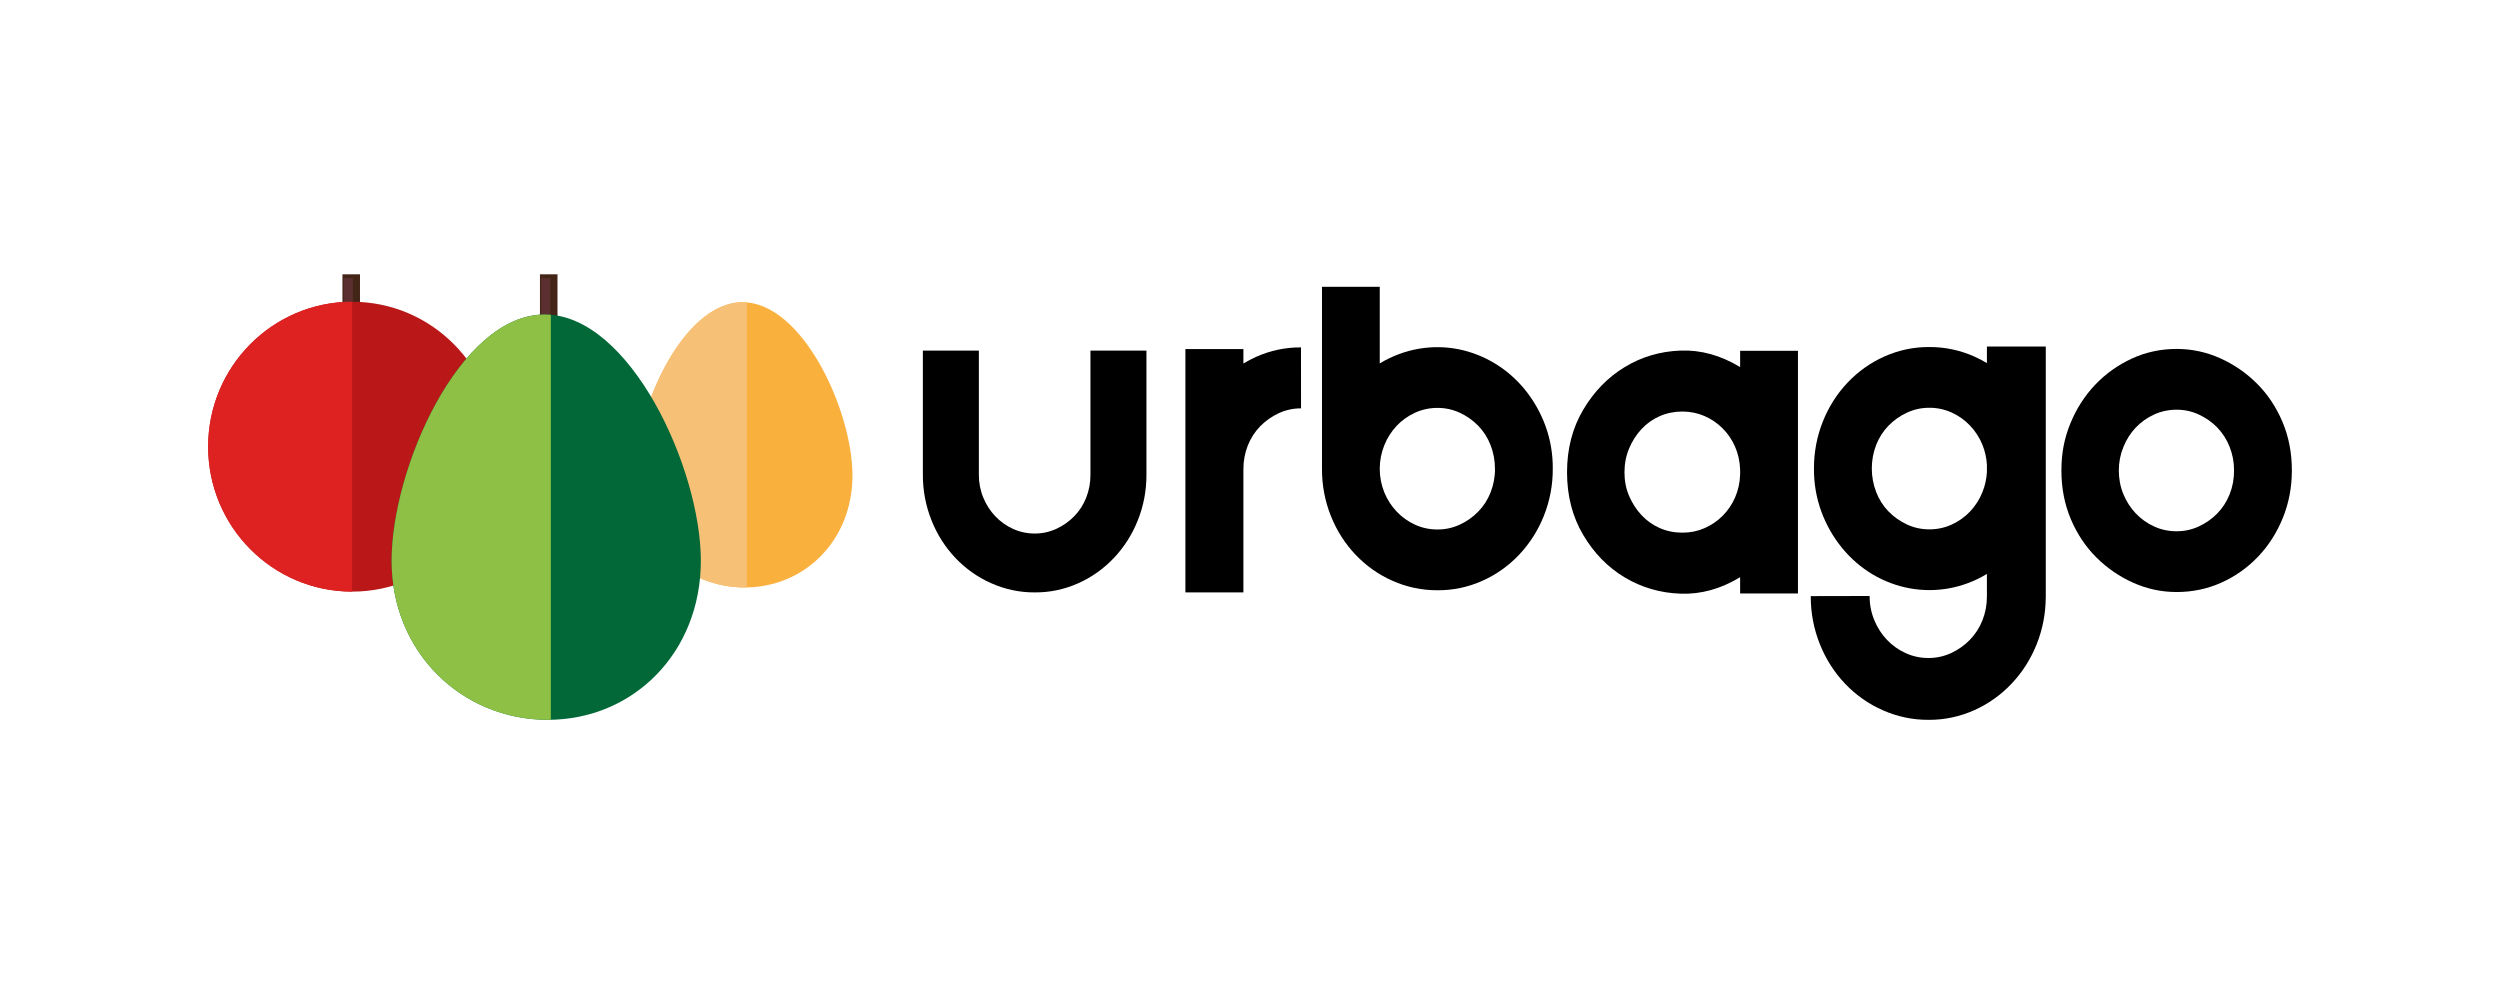 <?xml version="1.0" encoding="UTF-8"?><svg id="a" xmlns="http://www.w3.org/2000/svg" viewBox="0 0 1252.81 498.22"><defs><style>.b{fill:#f7c077;}.c{fill:#f9b03d;}.d{fill:#026838;}.e{fill:#8dc044;}.f{fill:#ba1818;}.g{fill:#de2222;}.h{fill:#432518;}.i{fill:#5b2f2f;}</style></defs><path class="c" d="M318.12,238.29c0,32.48,25,56.1,55.07,56.1s54-23.62,54-56.1-24.95-86.83-55.08-86.83-54,54.38-54,86.86"/><path class="b" d="M372.11,151.46c.73,0,1.45,.06,2.17,.12v142.76c-.38,0-.72,.05-1.09,.05-30.12,0-55.07-23.62-55.07-56.1s23.87-86.83,53.99-86.83"/><rect class="h" x="270.59" y="137.46" width="8.79" height="24.38"/><rect class="i" x="271.25" y="139.42" width="4.54" height="24"/><rect class="h" x="171.61" y="137.46" width="8.79" height="24.38"/><rect class="i" x="172.28" y="139.42" width="4.54" height="24"/><ellipse class="f" cx="176.45" cy="223.85" rx="72.15" ry="72.63"/><path class="g" d="M176.45,296.46c-39.85,0-72.15-32.52-72.15-72.63s32.3-72.63,72.15-72.63"/><path class="d" d="M196.24,281.01c0,46.15,35.46,79.71,78.25,79.71s76.72-33.56,76.72-79.71-35.44-123.41-78.24-123.41-76.73,77.26-76.73,123.41"/><path class="e" d="M272.97,157.6c1,0,2.05,.08,3.07,.17v202.87c-.54,0-1,.08-1.55,.08-42.79,0-78.25-33.56-78.25-79.71s33.92-123.41,76.73-123.41"/><g><path d="M901,175.78v121.61h-28.98v-8.16c-9.66,5.89-19.6,8.64-29.82,8.28-10.22-.36-19.56-3.09-28.04-8.16-8.47-5.08-15.4-12.17-20.79-21.3-5.39-9.12-8.09-19.57-8.09-31.34s2.69-22.22,8.09-31.34c5.39-9.12,12.32-16.26,20.79-21.41,8.46-5.15,17.82-7.91,28.04-8.28,10.22-.36,20.16,2.4,29.82,8.28v-8.16h28.98Zm-28.98,60.91v-1.33c-.14-4.12-.98-7.95-2.52-11.47-1.54-3.53-3.64-6.62-6.3-9.27-2.66-2.65-5.71-4.71-9.14-6.18-3.43-1.47-7.1-2.21-11.02-2.21s-7.84,.78-11.34,2.32c-3.5,1.54-6.55,3.72-9.14,6.51s-4.66,6.03-6.19,9.71c-1.54,3.68-2.31,7.66-2.31,11.92s.77,8.21,2.31,11.81c1.54,3.6,3.6,6.81,6.19,9.6,2.59,2.79,5.64,4.97,9.14,6.51,3.49,1.54,7.28,2.32,11.34,2.32s7.6-.73,11.02-2.21c3.43-1.47,6.47-3.53,9.14-6.18,2.66-2.65,4.76-5.74,6.3-9.27,1.54-3.53,2.38-7.35,2.52-11.47v-1.1h0Z"/><path d="M778.13,234.87c.05,8.15-1.48,16.23-4.51,23.73-5.83,14.62-16.87,26.27-30.76,32.45-7.1,3.18-14.75,4.8-22.47,4.74-7.75,.05-15.44-1.56-22.57-4.74-13.95-6.13-25.04-17.79-30.87-32.45-3.01-7.51-4.53-15.58-4.47-23.73v-91.15h28.95v38.39c6.14-3.71,12.85-6.21,19.84-7.39,6.59-1.1,13.3-.99,19.85,.33,6.39,1.31,12.53,3.74,18.16,7.17,5.63,3.43,10.67,7.85,14.9,13.04,4.32,5.32,7.77,11.37,10.19,17.89,2.56,6.92,3.83,14.3,3.76,21.73h0Zm-28.98,0c.02-4.05-.72-8.06-2.19-11.8-1.4-3.66-3.51-6.96-6.19-9.72-2.68-2.73-5.81-4.94-9.24-6.51-3.51-1.62-7.3-2.45-11.13-2.43-3.9-.03-7.77,.79-11.34,2.43-3.4,1.55-6.5,3.76-9.13,6.51-2.64,2.79-4.74,6.1-6.2,9.72-3.08,7.58-3.08,16.15,0,23.73,2.97,7.22,8.46,12.99,15.33,16.11,3.58,1.64,7.44,2.46,11.34,2.42,3.83,.03,7.62-.8,11.13-2.42,3.43-1.57,6.55-3.78,9.24-6.52,2.67-2.73,4.77-6,6.19-9.62,1.49-3.77,2.25-7.82,2.21-11.9h-.02Z"/><path d="M1148.51,235.77c0,8.39-1.51,16.3-4.51,23.73-3.01,7.43-7.14,13.91-12.39,19.42-5.25,5.52-11.38,9.86-18.37,13.02-7,3.16-14.49,4.74-22.47,4.74-7.56,0-14.81-1.54-21.74-4.64s-13.09-7.32-18.48-12.69c-5.39-5.37-9.66-11.77-12.81-19.2-3.15-7.43-4.72-15.56-4.72-24.39s1.5-16.26,4.51-23.61c3.01-7.35,7.14-13.79,12.39-19.31,5.25-5.52,11.37-9.9,18.37-13.13,7-3.23,14.49-4.85,22.47-4.85,7.56,0,14.81,1.54,21.74,4.64,6.93,3.09,13.09,7.32,18.48,12.69s9.66,11.78,12.81,19.2c3.15,7.43,4.72,15.56,4.72,24.39h0Zm-57.74,30.46c3.92,0,7.63-.81,11.13-2.43,3.49-1.62,6.58-3.78,9.24-6.51,2.66-2.72,4.72-5.92,6.19-9.6,1.47-3.67,2.21-7.65,2.21-11.92s-.74-8.05-2.21-11.81c-1.47-3.75-3.54-6.98-6.19-9.71s-5.74-4.89-9.24-6.51c-3.5-1.62-7.21-2.43-11.13-2.43s-7.84,.81-11.34,2.43c-3.5,1.62-6.55,3.79-9.14,6.51-2.59,2.72-4.66,5.96-6.19,9.71-1.54,3.75-2.31,7.69-2.31,11.81s.77,8.24,2.31,11.92,3.6,6.88,6.19,9.6,5.64,4.9,9.14,6.51c3.49,1.62,7.28,2.43,11.34,2.43Z"/><path d="M1025.19,173.64h-29.5v8.32c-2.04-1.23-4.16-2.34-6.35-3.31-7.14-3.18-14.82-4.79-22.57-4.74-7.72-.06-15.36,1.56-22.47,4.74-13.89,6.18-24.94,17.83-30.77,32.45-3.02,7.51-4.55,15.58-4.51,23.73-.07,7.43,1.21,14.81,3.78,21.74,2.42,6.52,5.86,12.55,10.18,17.87,18.06,22.23,48.62,27.76,72.71,13.17v11.28c.02,4.09-.73,8.15-2.22,11.93-1.44,3.68-3.58,7-6.29,9.78-2.72,2.79-5.89,5.04-9.37,6.65-3.56,1.65-7.42,2.5-11.32,2.49-3.97,.04-7.91-.79-11.54-2.45-7.01-3.16-12.6-9.01-15.63-16.36-1.6-3.82-2.42-7.95-2.4-12.13v-.13l-29.5,.06v.14c-.03,8.29,1.54,16.5,4.64,24.13,5.98,14.92,17.3,26.76,31.54,32.95,7.27,3.22,15.09,4.84,22.98,4.78,7.85,.04,15.64-1.62,22.86-4.88,14.11-6.31,25.3-18.17,31.2-33.04,2.94-7.33,4.46-15.19,4.53-23.13h.02v-126.07Zm-31.74,72.98c-2.92,7.28-8.42,13.1-15.33,16.22-3.58,1.64-7.43,2.47-11.33,2.43-3.84,.02-7.64-.81-11.15-2.43-3.43-1.57-6.55-3.78-9.24-6.51-2.68-2.75-4.79-6.06-6.19-9.71-2.94-7.61-2.94-16.12,0-23.73,1.43-3.6,3.53-6.87,6.19-9.6,2.68-2.74,5.81-4.94,9.24-6.51,3.51-1.62,7.31-2.45,11.15-2.43,3.9-.03,7.77,.79,11.34,2.43,6.87,3.12,12.35,8.88,15.31,16.1,1.3,3.21,2.05,6.61,2.25,10.03v3.68c-.2,3.42-.94,6.81-2.25,10.03Z"/><path d="M651.97,174.08c-7.75-.05-15.42,1.56-22.54,4.76-2.19,.97-4.29,2.1-6.33,3.33v-7.25h-29.07v121.94h29.07v-61.66c-.03-4.1,.72-8.17,2.21-11.96,1.43-3.61,3.54-6.89,6.21-9.63,2.7-2.75,5.85-4.96,9.29-6.54,3.52-1.63,7.33-2.45,11.17-2.43l-.02-30.57Z"/><path d="M546.45,175.71v62.17c.03,3.96-.7,7.89-2.14,11.54-1.38,3.49-3.41,6.66-6,9.29-2.59,2.66-5.63,4.78-8.95,6.3-3.4,1.57-7.07,2.37-10.78,2.35-3.78,.03-7.52-.77-10.98-2.35-6.66-3.02-11.97-8.6-14.83-15.6-1.51-3.64-2.27-7.57-2.24-11.54v-62.17h-28.06v62.17c-.04,7.89,1.44,15.71,4.37,22.98,5.64,14.2,16.38,25.48,29.89,31.42,6.91,3.08,14.35,4.65,21.86,4.6,7.48,.05,14.89-1.51,21.76-4.6,13.45-5.97,24.15-17.25,29.79-31.42,2.93-7.27,4.41-15.09,4.37-22.98v-.13h0v-62.04h-28.07Z"/></g></svg>